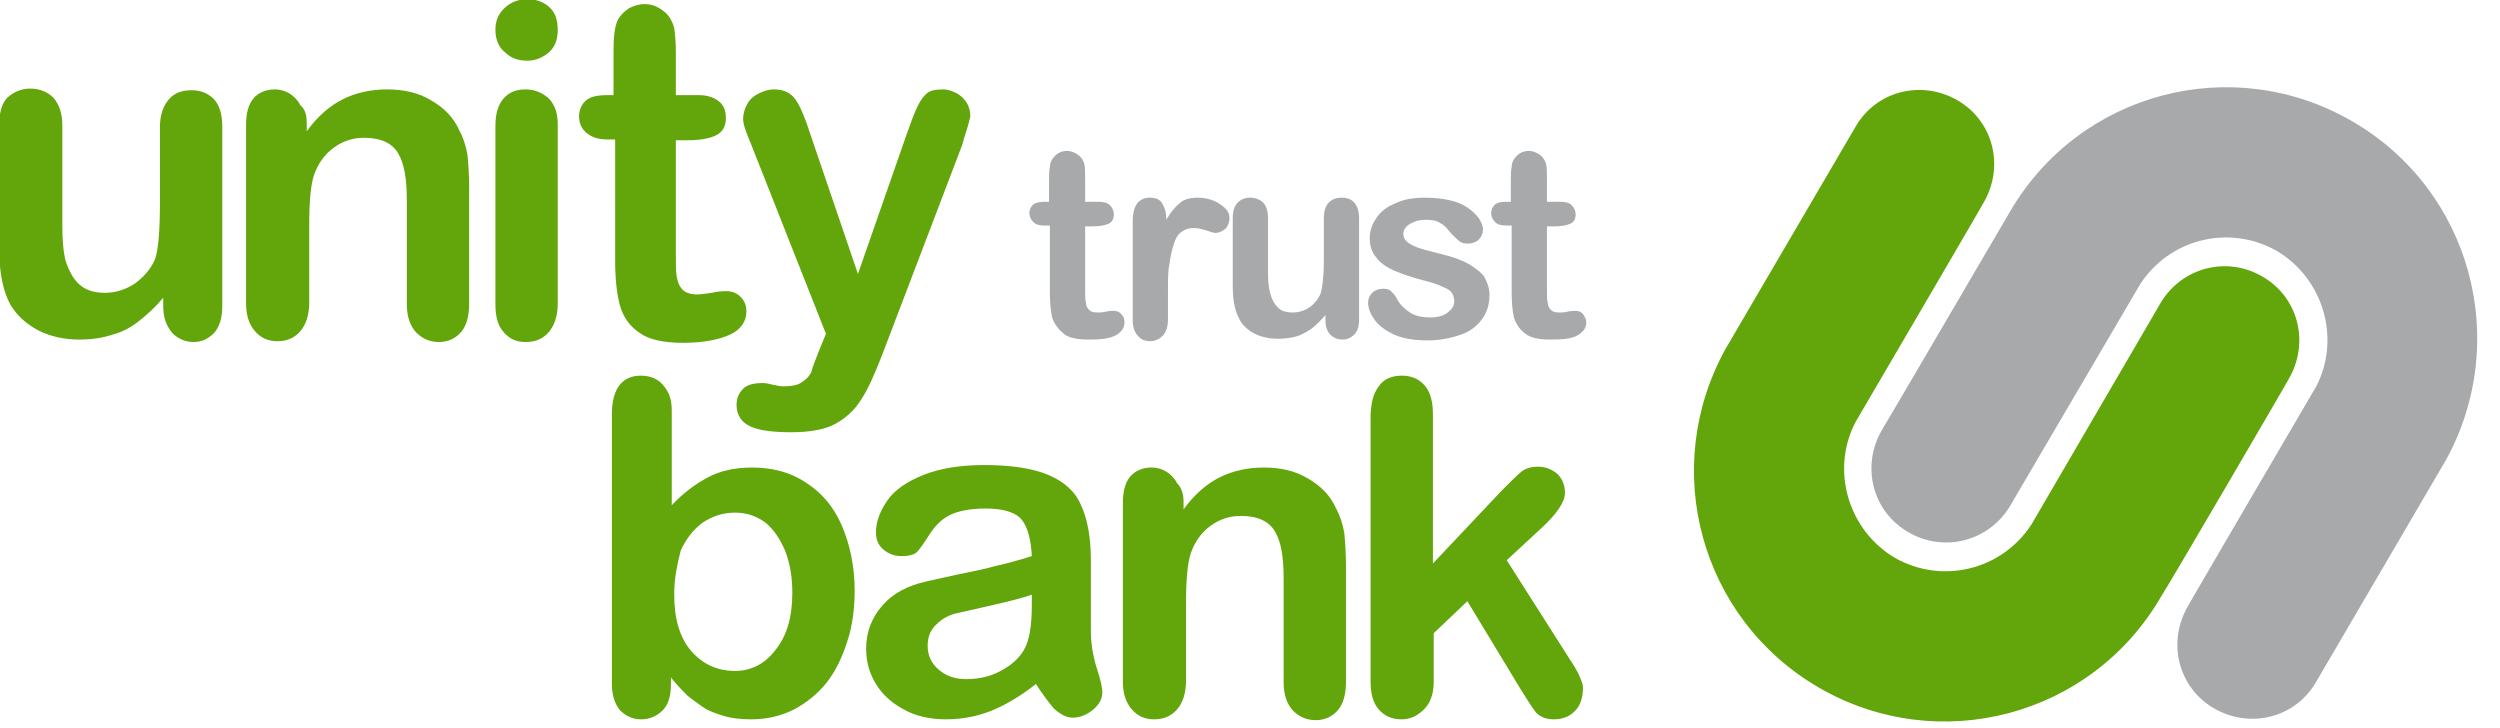 <?xml version="1.0" encoding="utf-8"?>
<!-- Generator: Adobe Illustrator 20.1.0, SVG Export Plug-In . SVG Version: 6.00 Build 0)  -->
<svg version="1.1" id="Layer_1" xmlns="http://www.w3.org/2000/svg" xmlns:xlink="http://www.w3.org/1999/xlink" x="0px" y="0px"
	 viewBox="0 0 304.8 88.7" style="enable-background:new 0 0 304.8 88.7;" xml:space="preserve">
<style type="text/css">
	.st0{fill:#62A60B;}
	.st1{fill:#A7A9AB;}
</style>
<g>
	<path class="st0" d="M279.1,46.1c2.5-4.4,1.1-9.9-3.3-12.4c-4.3-2.5-9.7-1.1-12.3,3.1l-15.8,27.1l0,0c-3.6,5.6-10.9,7.4-16.7,4.1
		c-5.7-3.4-7.8-10.7-4.8-16.5l0,0c0,0,15.7-26.8,15.7-26.9c2.5-4.4,1.1-9.9-3.3-12.4c-4.4-2.5-9.9-1.1-12.4,3.3l-15.8,27l0,0
		c-8.1,14.6-3.1,32.9,11.3,41.3c14.6,8.5,33.3,3.6,41.8-11.1C263.9,72.2,279.1,46.2,279.1,46.1"/>
	<path class="st1" d="M229.4,52.5c-2.5,4.4-1.1,9.9,3.3,12.4c4.3,2.5,9.7,1.1,12.3-3.1l15.9-27.1l0,0c3.6-5.6,10.9-7.4,16.7-4.1
		c5.7,3.4,7.8,10.7,4.8,16.5l0,0c0,0-15.7,26.8-15.7,26.9c-2.5,4.4-1.1,9.9,3.3,12.4c4.4,2.5,9.9,1.1,12.4-3.3l15.8-27l0,0
		c8-14.5,3.1-32.9-11.4-41.3c-14.6-8.5-33.3-3.6-41.8,11.1C244.7,26.4,229.5,52.4,229.4,52.5"/>
	<g>
		<path class="st0" d="M19.9,37.3v-1C19,37.4,18,38.3,17,39.1s-2.1,1.4-3.3,1.7c-1.2,0.4-2.5,0.6-4.1,0.6c-1.8,0-3.5-0.4-4.9-1.1
			c-1.5-0.8-2.6-1.8-3.4-3.1c-0.9-1.6-1.4-3.9-1.4-6.9v-15c0-1.5,0.3-2.7,1-3.4c0.8-0.7,1.7-1.1,2.8-1.1s2.1,0.4,2.8,1.1
			c0.7,0.8,1.1,1.9,1.1,3.4v12.1c0,1.8,0.1,3.2,0.4,4.4C8.4,33,8.9,34,9.7,34.7c0.8,0.7,1.8,1,3.1,1s2.5-0.4,3.6-1.1
			c1.1-0.8,2-1.8,2.5-3c0.4-1.1,0.6-3.4,0.6-7v-9.1c0-1.5,0.4-2.6,1.1-3.4c0.7-0.8,1.6-1.1,2.8-1.1c1.1,0,2,0.4,2.7,1.1
			c0.7,0.8,1,1.9,1,3.4v21.8c0,1.4-0.3,2.5-1,3.3c-0.7,0.7-1.5,1.1-2.5,1.1s-1.9-0.4-2.6-1.1C20.2,39.6,19.9,38.6,19.9,37.3z"/>
		<path class="st0" d="M37.4,15.1V16c1.3-1.8,2.8-3.1,4.4-3.9s3.4-1.2,5.4-1.2c2,0,3.8,0.4,5.3,1.3c1.6,0.9,2.8,2.1,3.5,3.7
			c0.5,0.9,0.8,1.9,1,3c0.1,1.1,0.2,2.4,0.2,4.1v14c0,1.5-0.3,2.7-1,3.5c-0.7,0.8-1.6,1.2-2.7,1.2c-1.1,0-2-0.4-2.8-1.2
			c-0.7-0.8-1.1-1.9-1.1-3.4V24.4c0-2.5-0.3-4.4-1-5.6c-0.7-1.3-2.1-2-4.2-2c-1.4,0-2.6,0.4-3.7,1.2c-1.1,0.8-1.9,1.9-2.4,3.3
			c-0.4,1.1-0.6,3.2-0.6,6.2v9.4c0,1.5-0.4,2.7-1.1,3.5c-0.7,0.8-1.6,1.2-2.8,1.2c-1.1,0-2-0.4-2.7-1.2c-0.7-0.8-1.1-1.9-1.1-3.4
			V15.2c0-1.4,0.3-2.5,0.9-3.2c0.6-0.7,1.5-1.1,2.6-1.1c0.7,0,1.3,0.2,1.8,0.5c0.5,0.3,1,0.8,1.3,1.4C37.3,13.4,37.4,14.2,37.4,15.1
			z"/>
		<path class="st0" d="M64.3,7.4c-1.1,0-2-0.3-2.7-1c-0.8-0.6-1.2-1.6-1.2-2.8c0-1.1,0.4-2,1.2-2.7c0.8-0.7,1.7-1,2.7-1
			s1.9,0.3,2.6,0.9C67.7,1.5,68,2.4,68,3.7c0,1.2-0.4,2.1-1.1,2.7C66.2,7,65.3,7.4,64.3,7.4z M68,15.2V37c0,1.5-0.4,2.7-1.1,3.5
			c-0.7,0.8-1.6,1.2-2.8,1.2c-1.2,0-2-0.4-2.7-1.2c-0.7-0.8-1-1.9-1-3.4V15.4c0-1.5,0.3-2.6,1-3.4c0.7-0.8,1.6-1.1,2.7-1.1
			c1.1,0,2,0.4,2.8,1.1C67.7,12.8,68,13.9,68,15.2z"/>
		<path class="st0" d="M74,11.6h0.8V7c0-1.2,0-2.2,0.1-2.9s0.2-1.3,0.5-1.8c0.3-0.5,0.7-0.9,1.3-1.3c0.6-0.3,1.2-0.5,1.9-0.5
			c1,0,1.8,0.4,2.6,1.1c0.5,0.5,0.8,1.1,1,1.8c0.1,0.7,0.2,1.7,0.2,3v5.2h2.8c1.1,0,1.9,0.3,2.5,0.8c0.6,0.5,0.8,1.2,0.8,2
			c0,1-0.4,1.7-1.2,2.1c-0.8,0.4-2,0.6-3.5,0.6h-1.4v13.9c0,1.2,0,2.1,0.1,2.7c0.1,0.6,0.3,1.2,0.7,1.6c0.4,0.4,1,0.6,1.8,0.6
			c0.4,0,1-0.1,1.8-0.2c0.8-0.2,1.4-0.2,1.8-0.2c0.6,0,1.2,0.2,1.7,0.7c0.5,0.5,0.7,1.1,0.7,1.8c0,1.2-0.7,2.2-2,2.8
			c-1.3,0.6-3.3,1-5.7,1c-2.4,0-4.2-0.4-5.3-1.2c-1.2-0.8-2-1.9-2.4-3.3c-0.4-1.4-0.6-3.3-0.6-5.5V17h-1c-1.1,0-1.9-0.3-2.5-0.8
			c-0.6-0.5-0.9-1.2-0.9-2c0-0.8,0.3-1.5,0.9-2C72,11.8,72.8,11.6,74,11.6z"/>
		<path class="st0" d="M100,42.4l0.7-1.7l-9.2-23.3c-0.6-1.4-0.9-2.3-0.9-2.9c0-0.6,0.2-1.3,0.5-1.8c0.3-0.6,0.8-1,1.4-1.3
			c0.6-0.3,1.2-0.5,1.8-0.5c1.1,0,1.9,0.3,2.5,1c0.6,0.7,1,1.7,1.5,3l6.3,18.5l6-17.2c0.5-1.4,0.9-2.5,1.3-3.3
			c0.4-0.8,0.8-1.3,1.2-1.6c0.4-0.3,1.1-0.4,1.9-0.4c0.6,0,1.1,0.2,1.7,0.5c0.5,0.3,0.9,0.7,1.2,1.2c0.3,0.5,0.4,1.1,0.4,1.6
			c-0.1,0.4-0.2,0.9-0.4,1.5c-0.2,0.6-0.4,1.3-0.6,2l-9.8,25.7c-0.9,2.3-1.7,4.1-2.5,5.3c-0.8,1.3-1.9,2.3-3.2,3
			c-1.3,0.7-3.2,1-5.3,1c-2.2,0-3.9-0.2-5-0.7s-1.7-1.4-1.7-2.6c0-0.9,0.3-1.5,0.8-2c0.5-0.5,1.3-0.7,2.4-0.7c0.4,0,0.8,0.1,1.2,0.2
			c0.5,0.1,0.9,0.2,1.3,0.2c0.9,0,1.6-0.1,2.1-0.4c0.5-0.3,1-0.7,1.3-1.3C99.1,44.6,99.5,43.7,100,42.4z"/>
	</g>
	<g>
		<path class="st0" d="M81.9,50.1v11.5c1.4-1.5,2.9-2.6,4.4-3.4c1.5-0.8,3.3-1.2,5.4-1.2c2.5,0,4.7,0.6,6.5,1.8
			c1.9,1.2,3.4,2.9,4.4,5.2c1,2.3,1.6,5,1.6,8c0,2.3-0.3,4.4-0.9,6.2c-0.6,1.9-1.4,3.6-2.5,5c-1.1,1.4-2.5,2.5-4,3.3
			c-1.6,0.8-3.3,1.2-5.2,1.2c-1.2,0-2.3-0.1-3.3-0.4c-1-0.3-1.9-0.6-2.6-1.1c-0.7-0.5-1.3-0.9-1.9-1.4c-0.5-0.5-1.2-1.2-2-2.2v0.8
			c0,1.4-0.3,2.5-1,3.2s-1.6,1.1-2.6,1.1c-1.1,0-1.9-0.4-2.6-1.1c-0.6-0.7-1-1.8-1-3.2V50.5c0-1.5,0.3-2.7,0.9-3.5
			c0.6-0.8,1.5-1.2,2.6-1.2c1.2,0,2.1,0.4,2.7,1.1C81.6,47.8,81.9,48.7,81.9,50.1z M82.2,72.5c0,3,0.7,5.3,2.1,6.9
			c1.4,1.6,3.2,2.4,5.3,2.4c1.9,0,3.6-0.8,4.9-2.5c1.4-1.7,2.1-4,2.1-7c0-2-0.3-3.7-0.9-5.2c-0.6-1.4-1.4-2.6-2.4-3.4
			c-1.1-0.8-2.3-1.2-3.7-1.2c-1.4,0-2.7,0.4-3.9,1.2c-1.1,0.8-2,1.9-2.7,3.4C82.6,68.7,82.2,70.4,82.2,72.5z"/>
		<path class="st0" d="M126.3,83.4c-1.8,1.4-3.6,2.5-5.3,3.2s-3.6,1.1-5.7,1.1c-1.9,0-3.7-0.4-5.1-1.2c-1.5-0.8-2.6-1.8-3.4-3.1
			c-0.8-1.3-1.2-2.7-1.2-4.3c0-2.1,0.7-3.8,2-5.3c1.3-1.5,3.1-2.4,5.3-2.9c0.5-0.1,1.7-0.4,3.6-0.8c1.9-0.4,3.5-0.7,4.9-1.1
			c1.4-0.3,2.8-0.7,4.4-1.2c-0.1-2-0.5-3.5-1.2-4.4c-0.7-0.9-2.2-1.4-4.4-1.4c-1.9,0-3.4,0.3-4.4,0.8c-1,0.5-1.8,1.3-2.5,2.4
			s-1.2,1.8-1.5,2.1c-0.3,0.3-0.9,0.5-1.9,0.5c-0.9,0-1.6-0.3-2.2-0.8c-0.6-0.5-0.9-1.2-0.9-2.1c0-1.3,0.5-2.6,1.4-3.9
			c0.9-1.3,2.4-2.3,4.4-3.1s4.5-1.2,7.4-1.2c3.3,0,5.9,0.4,7.8,1.2s3.3,2,4,3.7c0.8,1.7,1.2,4,1.2,6.7c0,1.8,0,3.3,0,4.5
			s0,2.6,0,4.1c0,1.4,0.2,2.9,0.7,4.5c0.5,1.5,0.7,2.5,0.7,3c0,0.8-0.4,1.5-1.1,2.1c-0.7,0.6-1.6,1-2.5,1c-0.8,0-1.5-0.4-2.3-1.1
			C128,85.8,127.2,84.8,126.3,83.4z M125.8,72.5c-1.1,0.4-2.7,0.8-4.9,1.3c-2.1,0.5-3.6,0.8-4.4,1s-1.6,0.6-2.3,1.3
			c-0.7,0.6-1.1,1.5-1.1,2.6c0,1.2,0.4,2.1,1.3,2.9s2,1.2,3.4,1.2c1.5,0,2.9-0.3,4.2-1s2.2-1.5,2.8-2.5c0.7-1.1,1-3,1-5.6V72.5z"/>
		<path class="st0" d="M144.3,61.2v0.9c1.3-1.8,2.8-3.1,4.4-3.9c1.6-0.8,3.4-1.2,5.4-1.2c2,0,3.8,0.4,5.3,1.3
			c1.6,0.9,2.8,2.1,3.5,3.7c0.5,0.9,0.8,1.9,1,3c0.1,1.1,0.2,2.4,0.2,4.1v14c0,1.5-0.3,2.7-1,3.5c-0.7,0.8-1.6,1.2-2.7,1.2
			s-2-0.4-2.8-1.2c-0.7-0.8-1.1-1.9-1.1-3.4V70.5c0-2.5-0.3-4.4-1-5.6c-0.7-1.3-2.1-2-4.2-2c-1.4,0-2.6,0.4-3.7,1.2
			c-1.1,0.8-1.9,1.9-2.4,3.3c-0.4,1.1-0.6,3.2-0.6,6.2V83c0,1.5-0.4,2.7-1.1,3.5c-0.7,0.8-1.6,1.2-2.8,1.2c-1.1,0-2-0.4-2.7-1.2
			c-0.7-0.8-1.1-1.9-1.1-3.4V61.3c0-1.4,0.3-2.5,0.9-3.2c0.6-0.7,1.5-1.1,2.6-1.1c0.7,0,1.3,0.2,1.8,0.5c0.5,0.3,1,0.8,1.3,1.4
			C144.1,59.5,144.3,60.3,144.3,61.2z"/>
		<path class="st0" d="M185.5,84.2l-6.6-10.9l-4.1,3.9v5.9c0,1.5-0.4,2.6-1.2,3.4s-1.7,1.2-2.7,1.2c-1.2,0-2.1-0.4-2.8-1.2
			c-0.7-0.8-1-1.9-1-3.5V51c0-1.7,0.3-3,1-3.9c0.6-0.9,1.6-1.3,2.8-1.3c1.2,0,2.1,0.4,2.8,1.2c0.7,0.8,1,2,1,3.5v18.2l8.4-8.9
			c1.1-1.1,1.9-1.9,2.4-2.3s1.2-0.6,2-0.6c0.9,0,1.7,0.3,2.4,0.9c0.6,0.6,0.9,1.4,0.9,2.3c0,1.1-1,2.6-3.1,4.5l-4,3.7l7.7,12.1
			c0.6,0.9,1,1.6,1.2,2.1c0.2,0.5,0.4,0.9,0.4,1.3c0,1.2-0.3,2.2-1,2.9c-0.7,0.7-1.5,1-2.6,1c-0.9,0-1.6-0.3-2.1-0.8
			C186.9,86.4,186.3,85.5,185.5,84.2z"/>
	</g>
	<g>
		<path class="st1" d="M127.4,24.6h0.5V22c0-0.7,0-1.2,0.1-1.6c0-0.4,0.1-0.7,0.3-1s0.4-0.5,0.7-0.7c0.3-0.2,0.7-0.3,1.1-0.3
			c0.5,0,1,0.2,1.5,0.6c0.3,0.3,0.5,0.6,0.6,1c0.1,0.4,0.1,1,0.1,1.7v2.9h1.6c0.6,0,1.1,0.1,1.4,0.4c0.3,0.3,0.5,0.7,0.5,1.1
			c0,0.6-0.2,1-0.7,1.2c-0.5,0.2-1.1,0.3-2,0.3h-0.8v7.8c0,0.7,0,1.2,0.1,1.5c0,0.4,0.2,0.7,0.4,0.9c0.2,0.2,0.5,0.3,1,0.3
			c0.3,0,0.6,0,1-0.1c0.4-0.1,0.8-0.1,1-0.1c0.3,0,0.7,0.1,0.9,0.4c0.3,0.3,0.4,0.6,0.4,1c0,0.7-0.4,1.2-1.1,1.6
			c-0.8,0.4-1.8,0.5-3.3,0.5c-1.3,0-2.4-0.2-3-0.7c-0.6-0.5-1.1-1.1-1.4-1.9c-0.2-0.8-0.3-1.9-0.3-3.2v-8.1h-0.6
			c-0.6,0-1.1-0.1-1.4-0.4c-0.3-0.3-0.5-0.7-0.5-1.1c0-0.5,0.2-0.8,0.5-1.1C126.3,24.7,126.8,24.6,127.4,24.6z"/>
		<path class="st1" d="M142.4,35.3v3.6c0,0.9-0.2,1.5-0.6,2c-0.4,0.4-0.9,0.7-1.6,0.7c-0.6,0-1.1-0.2-1.5-0.7
			c-0.4-0.4-0.6-1.1-0.6-1.9V27c0-1.9,0.7-2.9,2.1-2.9c0.7,0,1.2,0.2,1.5,0.7s0.5,1.1,0.5,2c0.5-0.9,1-1.5,1.6-2
			c0.5-0.5,1.3-0.7,2.2-0.7s1.8,0.2,2.6,0.7c0.8,0.5,1.3,1,1.3,1.8c0,0.5-0.2,1-0.5,1.3c-0.4,0.3-0.8,0.5-1.2,0.5
			c-0.2,0-0.5-0.1-1.1-0.3c-0.6-0.2-1.1-0.3-1.6-0.3c-0.6,0-1.1,0.2-1.5,0.5s-0.7,0.8-0.9,1.5c-0.2,0.6-0.4,1.4-0.5,2.3
			C142.4,32.9,142.4,34,142.4,35.3z"/>
		<path class="st1" d="M161.6,39v-0.6c-0.5,0.6-1.1,1.2-1.6,1.6c-0.6,0.4-1.2,0.8-1.9,1c-0.7,0.2-1.4,0.3-2.3,0.3
			c-1,0-2-0.2-2.8-0.6c-0.8-0.4-1.5-1-1.9-1.8c-0.5-0.9-0.8-2.2-0.8-3.9v-8.4c0-0.9,0.2-1.5,0.6-1.9c0.4-0.4,0.9-0.6,1.5-0.6
			c0.6,0,1.2,0.2,1.6,0.6c0.4,0.4,0.6,1.1,0.6,1.9v6.8c0,1,0.1,1.8,0.3,2.5c0.2,0.7,0.5,1.2,0.9,1.6s1,0.6,1.8,0.6
			c0.7,0,1.4-0.2,2-0.6c0.6-0.4,1.1-1,1.4-1.7c0.2-0.6,0.4-1.9,0.4-4v-5.2c0-0.8,0.2-1.5,0.6-1.9s0.9-0.6,1.6-0.6
			c0.6,0,1.2,0.2,1.5,0.6c0.4,0.4,0.6,1.1,0.6,1.9V39c0,0.8-0.2,1.4-0.6,1.8c-0.4,0.4-0.9,0.6-1.4,0.6c-0.6,0-1.1-0.2-1.5-0.6
			C161.8,40.4,161.6,39.8,161.6,39z"/>
		<path class="st1" d="M181.6,35.9c0,1.2-0.3,2.2-0.9,3c-0.6,0.8-1.4,1.5-2.6,1.9c-1.1,0.4-2.5,0.7-4.1,0.7c-1.5,0-2.9-0.2-4-0.7
			c-1.1-0.5-1.9-1.1-2.4-1.8s-0.8-1.4-0.8-2.1c0-0.5,0.2-0.9,0.5-1.2c0.3-0.3,0.8-0.5,1.3-0.5c0.5,0,0.8,0.1,1,0.3s0.5,0.5,0.7,0.9
			c0.4,0.8,1,1.3,1.6,1.7c0.6,0.4,1.4,0.6,2.5,0.6c0.9,0,1.6-0.2,2.1-0.6c0.5-0.4,0.8-0.8,0.8-1.3c0-0.8-0.3-1.3-0.9-1.6
			c-0.6-0.3-1.5-0.7-2.8-1c-1.5-0.4-2.7-0.8-3.6-1.2c-0.9-0.4-1.7-0.9-2.2-1.6c-0.6-0.7-0.8-1.5-0.8-2.4c0-0.9,0.3-1.7,0.8-2.4
			c0.5-0.8,1.3-1.4,2.3-1.8c1-0.5,2.2-0.7,3.6-0.7c1.1,0,2.1,0.1,3,0.3c0.9,0.2,1.6,0.5,2.2,0.9s1,0.8,1.4,1.3
			c0.3,0.5,0.5,0.9,0.5,1.4s-0.2,0.9-0.5,1.2c-0.3,0.3-0.8,0.5-1.4,0.5c-0.4,0-0.8-0.1-1.1-0.4s-0.7-0.6-1.1-1.1
			c-0.3-0.4-0.7-0.8-1.1-1c-0.4-0.3-1-0.4-1.8-0.4c-0.8,0-1.4,0.2-1.9,0.5s-0.8,0.7-0.8,1.2s0.2,0.8,0.6,1.1
			c0.4,0.3,0.9,0.5,1.5,0.7s1.5,0.4,2.6,0.7c1.3,0.3,2.4,0.7,3.3,1.2c0.8,0.5,1.5,1,1.9,1.6C181.3,34.4,181.6,35.1,181.6,35.9z"/>
		<path class="st1" d="M183.7,24.6h0.5V22c0-0.7,0-1.2,0.1-1.6c0-0.4,0.1-0.7,0.3-1c0.2-0.3,0.4-0.5,0.7-0.7s0.7-0.3,1.1-0.3
			c0.5,0,1,0.2,1.5,0.6c0.3,0.3,0.5,0.6,0.6,1c0.1,0.4,0.1,1,0.1,1.7v2.9h1.6c0.6,0,1.1,0.1,1.4,0.4c0.3,0.3,0.5,0.7,0.5,1.1
			c0,0.6-0.2,1-0.7,1.2c-0.5,0.2-1.1,0.3-2,0.3h-0.8v7.8c0,0.7,0,1.2,0.1,1.5c0,0.4,0.2,0.7,0.4,0.9c0.2,0.2,0.5,0.3,1,0.3
			c0.3,0,0.6,0,1-0.1s0.8-0.1,1-0.1c0.3,0,0.7,0.1,0.9,0.4c0.2,0.3,0.4,0.6,0.4,1c0,0.7-0.4,1.2-1.1,1.6c-0.7,0.4-1.8,0.5-3.3,0.5
			c-1.3,0-2.4-0.2-3-0.7c-0.7-0.5-1.1-1.1-1.4-1.9c-0.2-0.8-0.3-1.9-0.3-3.2v-8.1h-0.6c-0.6,0-1.1-0.1-1.4-0.4
			c-0.3-0.3-0.5-0.7-0.5-1.1c0-0.5,0.2-0.8,0.5-1.1C182.6,24.7,183,24.6,183.7,24.6z"/>
	</g>
</g>
</svg>
